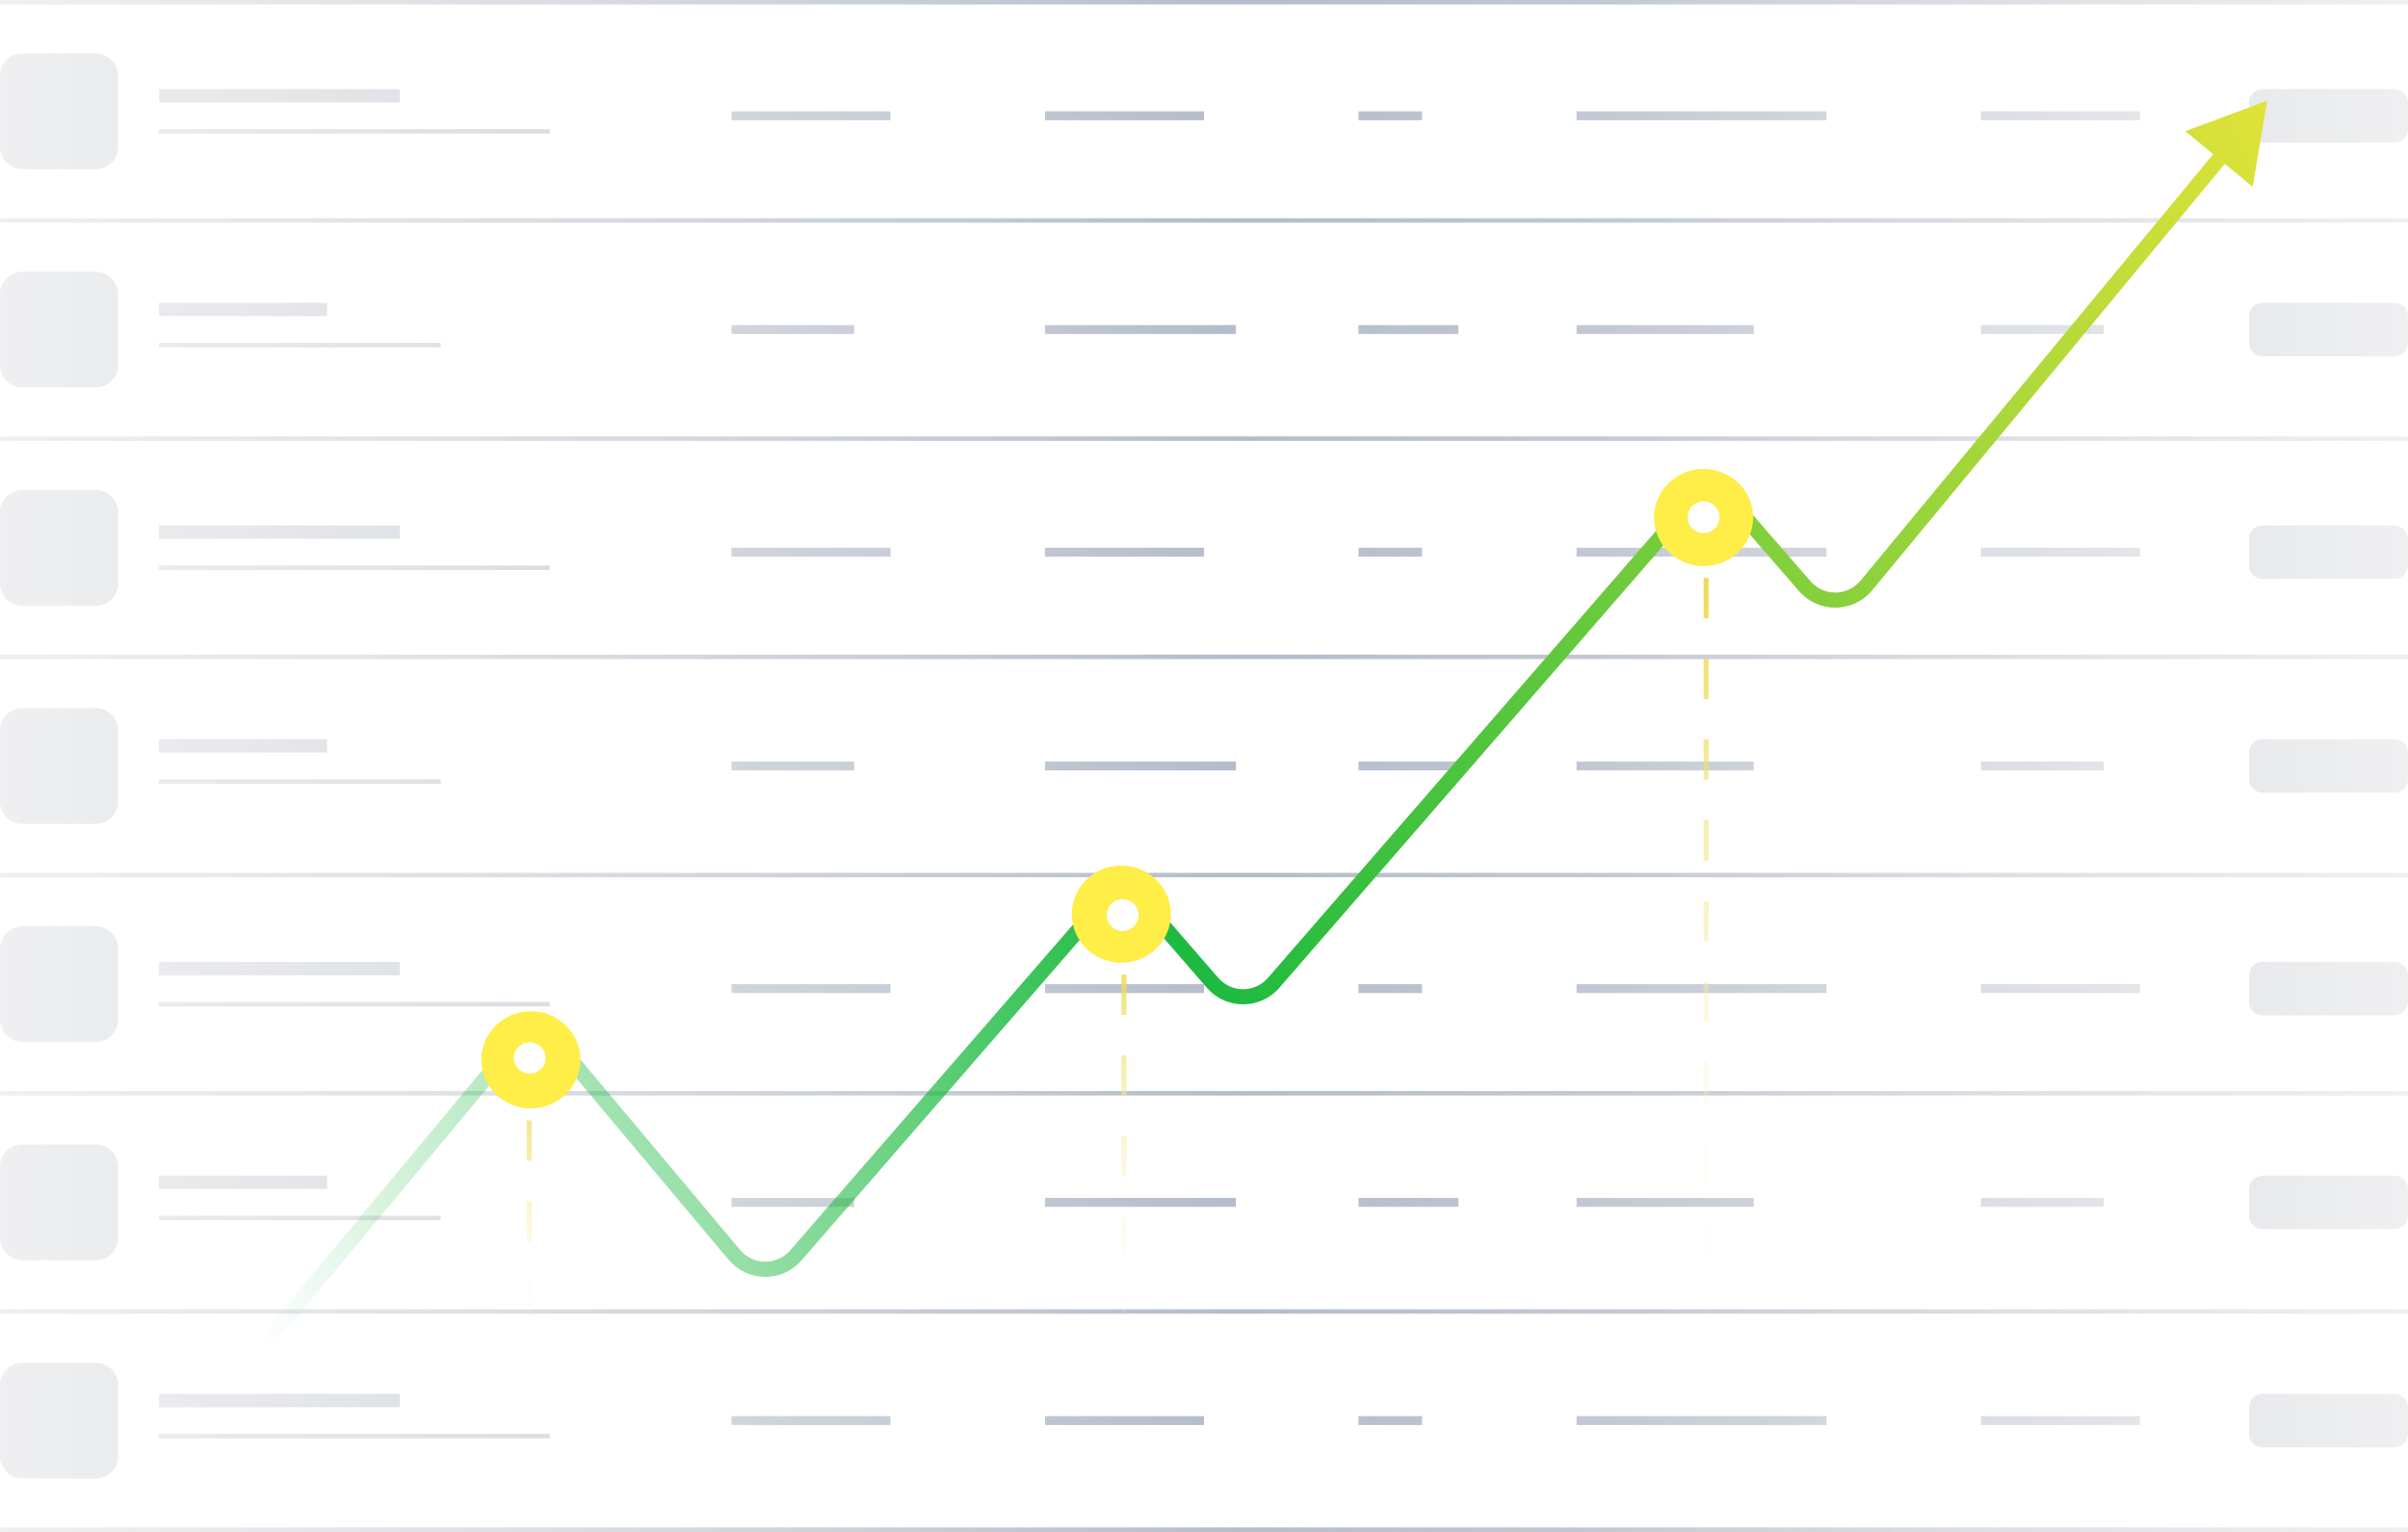 <svg width="550" height="350" viewBox="0 0 550 350" fill="none" xmlns="http://www.w3.org/2000/svg">
<path d="M0 0H550V1.017H0V0Z" fill="url(#paint0_linear_61_1523)"/>
<path d="M0 49.855H550V50.872H0V49.855Z" fill="url(#paint1_linear_61_1523)"/>
<path d="M0 99.709H550V100.727H0V99.709Z" fill="url(#paint2_linear_61_1523)"/>
<path d="M0 149.564H550V150.581H0V149.564Z" fill="url(#paint3_linear_61_1523)"/>
<path d="M0 199.419H550V200.436H0V199.419Z" fill="url(#paint4_linear_61_1523)"/>
<path d="M0 249.273H550V250.291H0V249.273Z" fill="url(#paint5_linear_61_1523)"/>
<path d="M0 299.128H550V300.145H0V299.128Z" fill="url(#paint6_linear_61_1523)"/>
<path d="M0 348.983H550V350H0V348.983Z" fill="url(#paint7_linear_61_1523)"/>
<path d="M0 17.297C0 14.487 2.323 12.209 5.189 12.209H21.793C24.658 12.209 26.981 14.487 26.981 17.297V33.576C26.981 36.385 24.658 38.663 21.793 38.663H5.189C2.323 38.663 0 36.385 0 33.576V17.297Z" fill="url(#paint8_linear_61_1523)"/>
<path d="M0 67.151C0 64.342 2.323 62.064 5.189 62.064H21.793C24.658 62.064 26.981 64.342 26.981 67.151V83.43C26.981 86.24 24.658 88.517 21.793 88.517H5.189C2.323 88.517 0 86.24 0 83.43V67.151Z" fill="url(#paint9_linear_61_1523)"/>
<path d="M0 117.006C0 114.196 2.323 111.919 5.189 111.919H21.793C24.658 111.919 26.981 114.196 26.981 117.006V133.285C26.981 136.094 24.658 138.372 21.793 138.372H5.189C2.323 138.372 0 136.094 0 133.285V117.006Z" fill="url(#paint10_linear_61_1523)"/>
<path d="M0 166.86C0 164.051 2.323 161.773 5.189 161.773H21.793C24.658 161.773 26.981 164.051 26.981 166.86V183.14C26.981 185.949 24.658 188.227 21.793 188.227H5.189C2.323 188.227 0 185.949 0 183.14V166.86Z" fill="url(#paint11_linear_61_1523)"/>
<path d="M0 216.715C0 213.906 2.323 211.628 5.189 211.628H21.793C24.658 211.628 26.981 213.906 26.981 216.715V232.994C26.981 235.804 24.658 238.081 21.793 238.081H5.189C2.323 238.081 0 235.804 0 232.994V216.715Z" fill="url(#paint12_linear_61_1523)"/>
<path d="M0 266.57C0 263.76 2.323 261.483 5.189 261.483H21.793C24.658 261.483 26.981 263.76 26.981 266.57V282.849C26.981 285.658 24.658 287.936 21.793 287.936H5.189C2.323 287.936 0 285.658 0 282.849V266.57Z" fill="url(#paint13_linear_61_1523)"/>
<path d="M0 316.424C0 313.615 2.323 311.337 5.189 311.337H21.793C24.658 311.337 26.981 313.615 26.981 316.424V332.703C26.981 335.513 24.658 337.791 21.793 337.791H5.189C2.323 337.791 0 335.513 0 332.703V316.424Z" fill="url(#paint14_linear_61_1523)"/>
<path d="M36.321 20.349H91.321V23.401H36.321V20.349Z" fill="url(#paint15_linear_61_1523)"/>
<path d="M36.321 29.506H125.566V30.523H36.321V29.506Z" fill="url(#paint16_linear_61_1523)"/>
<path d="M167.075 25.436H203.396V27.471H167.075V25.436Z" fill="url(#paint17_linear_61_1523)"/>
<path d="M238.679 25.436H275V27.471H238.679V25.436Z" fill="url(#paint18_linear_61_1523)"/>
<path d="M452.453 25.436H488.774V27.471H452.453V25.436Z" fill="url(#paint19_linear_61_1523)"/>
<path d="M513.679 23.401C513.679 21.715 515.073 20.349 516.792 20.349H546.887C548.606 20.349 550 21.715 550 23.401V29.506C550 31.192 548.606 32.558 546.887 32.558H516.792C515.073 32.558 513.679 31.192 513.679 29.506V23.401Z" fill="url(#paint20_linear_61_1523)"/>
<path d="M310.283 25.436H324.811V27.471H310.283V25.436Z" fill="url(#paint21_linear_61_1523)"/>
<path d="M360.094 25.436H417.17V27.471H360.094V25.436Z" fill="url(#paint22_linear_61_1523)"/>
<path d="M36.321 120.058H91.321V123.11H36.321V120.058Z" fill="url(#paint23_linear_61_1523)"/>
<path d="M36.321 129.215H125.566V130.233H36.321V129.215Z" fill="url(#paint24_linear_61_1523)"/>
<path d="M167.075 125.145H203.396V127.18H167.075V125.145Z" fill="url(#paint25_linear_61_1523)"/>
<path d="M238.679 125.145H275V127.18H238.679V125.145Z" fill="url(#paint26_linear_61_1523)"/>
<path d="M452.453 125.145H488.774V127.18H452.453V125.145Z" fill="url(#paint27_linear_61_1523)"/>
<path d="M513.679 123.11C513.679 121.425 515.073 120.058 516.792 120.058H546.887C548.606 120.058 550 121.425 550 123.11V129.215C550 130.901 548.606 132.267 546.887 132.267H516.792C515.073 132.267 513.679 130.901 513.679 129.215V123.11Z" fill="url(#paint28_linear_61_1523)"/>
<path d="M310.283 125.145H324.811V127.18H310.283V125.145Z" fill="url(#paint29_linear_61_1523)"/>
<path d="M360.094 125.145H417.17V127.18H360.094V125.145Z" fill="url(#paint30_linear_61_1523)"/>
<path d="M36.321 219.767H91.321V222.82H36.321V219.767Z" fill="url(#paint31_linear_61_1523)"/>
<path d="M36.321 228.924H125.566V229.942H36.321V228.924Z" fill="url(#paint32_linear_61_1523)"/>
<path d="M167.075 224.855H203.396V226.89H167.075V224.855Z" fill="url(#paint33_linear_61_1523)"/>
<path d="M238.679 224.855H275V226.89H238.679V224.855Z" fill="url(#paint34_linear_61_1523)"/>
<path d="M452.453 224.855H488.774V226.89H452.453V224.855Z" fill="url(#paint35_linear_61_1523)"/>
<path d="M513.679 222.82C513.679 221.134 515.073 219.767 516.792 219.767H546.887C548.606 219.767 550 221.134 550 222.82V228.924C550 230.61 548.606 231.977 546.887 231.977H516.792C515.073 231.977 513.679 230.61 513.679 228.924V222.82Z" fill="url(#paint36_linear_61_1523)"/>
<path d="M310.283 224.855H324.811V226.89H310.283V224.855Z" fill="url(#paint37_linear_61_1523)"/>
<path d="M360.094 224.855H417.17V226.89H360.094V224.855Z" fill="url(#paint38_linear_61_1523)"/>
<path d="M36.321 318.459H91.321V321.512H36.321V318.459Z" fill="url(#paint39_linear_61_1523)"/>
<path d="M36.321 327.616H125.566V328.634H36.321V327.616Z" fill="url(#paint40_linear_61_1523)"/>
<path d="M167.075 323.546H203.396V325.581H167.075V323.546Z" fill="url(#paint41_linear_61_1523)"/>
<path d="M238.679 323.546H275V325.581H238.679V323.546Z" fill="url(#paint42_linear_61_1523)"/>
<path d="M452.453 323.546H488.774V325.581H452.453V323.546Z" fill="url(#paint43_linear_61_1523)"/>
<path d="M513.679 321.512C513.679 319.826 515.073 318.459 516.792 318.459H546.887C548.606 318.459 550 319.826 550 321.512V327.616C550 329.302 548.606 330.669 546.887 330.669H516.792C515.073 330.669 513.679 329.302 513.679 327.616V321.512Z" fill="url(#paint44_linear_61_1523)"/>
<path d="M310.283 323.546H324.811V325.581H310.283V323.546Z" fill="url(#paint45_linear_61_1523)"/>
<path d="M360.094 323.546H417.17V325.581H360.094V323.546Z" fill="url(#paint46_linear_61_1523)"/>
<path d="M36.321 69.186H74.717V72.238H36.321V69.186Z" fill="url(#paint47_linear_61_1523)"/>
<path d="M36.321 78.343H100.66V79.361H36.321V78.343Z" fill="url(#paint48_linear_61_1523)"/>
<path d="M167.075 74.273H195.094V76.308H167.075V74.273Z" fill="url(#paint49_linear_61_1523)"/>
<path d="M238.679 74.273H282.264V76.308H238.679V74.273Z" fill="url(#paint50_linear_61_1523)"/>
<path d="M452.453 74.273H480.472V76.308H452.453V74.273Z" fill="url(#paint51_linear_61_1523)"/>
<path d="M513.679 72.238C513.679 70.553 515.073 69.186 516.792 69.186H546.887C548.606 69.186 550 70.553 550 72.238V78.343C550 80.029 548.606 81.395 546.887 81.395H516.792C515.073 81.395 513.679 80.029 513.679 78.343V72.238Z" fill="url(#paint52_linear_61_1523)"/>
<path d="M310.283 74.273H333.113V76.308H310.283V74.273Z" fill="url(#paint53_linear_61_1523)"/>
<path d="M360.094 74.273H400.566V76.308H360.094V74.273Z" fill="url(#paint54_linear_61_1523)"/>
<path d="M36.321 168.895H74.717V171.948H36.321V168.895Z" fill="url(#paint55_linear_61_1523)"/>
<path d="M36.321 178.052H100.66V179.07H36.321V178.052Z" fill="url(#paint56_linear_61_1523)"/>
<path d="M167.075 173.983H195.094V176.017H167.075V173.983Z" fill="url(#paint57_linear_61_1523)"/>
<path d="M238.679 173.983H282.264V176.017H238.679V173.983Z" fill="url(#paint58_linear_61_1523)"/>
<path d="M452.453 173.983H480.472V176.017H452.453V173.983Z" fill="url(#paint59_linear_61_1523)"/>
<path d="M513.679 171.948C513.679 170.262 515.073 168.895 516.792 168.895H546.887C548.606 168.895 550 170.262 550 171.948V178.052C550 179.738 548.606 181.105 546.887 181.105H516.792C515.073 181.105 513.679 179.738 513.679 178.052V171.948Z" fill="url(#paint60_linear_61_1523)"/>
<path d="M310.283 173.983H333.113V176.017H310.283V173.983Z" fill="url(#paint61_linear_61_1523)"/>
<path d="M360.094 173.983H400.566V176.017H360.094V173.983Z" fill="url(#paint62_linear_61_1523)"/>
<path d="M36.321 268.605H74.717V271.657H36.321V268.605Z" fill="url(#paint63_linear_61_1523)"/>
<path d="M36.321 277.762H100.66V278.779H36.321V277.762Z" fill="url(#paint64_linear_61_1523)"/>
<path d="M167.075 273.692H195.094V275.727H167.075V273.692Z" fill="url(#paint65_linear_61_1523)"/>
<path d="M238.679 273.692H282.264V275.727H238.679V273.692Z" fill="url(#paint66_linear_61_1523)"/>
<path d="M452.453 273.692H480.472V275.727H452.453V273.692Z" fill="url(#paint67_linear_61_1523)"/>
<path d="M513.679 271.657C513.679 269.971 515.073 268.605 516.792 268.605H546.887C548.606 268.605 550 269.971 550 271.657V277.762C550 279.447 548.606 280.814 546.887 280.814H516.792C515.073 280.814 513.679 279.447 513.679 277.762V271.657Z" fill="url(#paint68_linear_61_1523)"/>
<path d="M310.283 273.692H333.113V275.727H310.283V273.692Z" fill="url(#paint69_linear_61_1523)"/>
<path d="M360.094 273.692H400.566V275.727H360.094V273.692Z" fill="url(#paint70_linear_61_1523)"/>
<g filter="url(#filter0_d_61_1523)">
<path d="M517.849 23L499.138 29.967L514.527 42.688L517.849 23ZM426.294 133.756L427.626 134.857L426.294 133.756ZM383.932 117.38L382.626 116.247L383.932 117.38ZM397.86 117.38L396.555 118.514L397.86 117.38ZM276.972 224.559L275.666 225.692L276.972 224.559ZM290.901 224.559L289.595 223.425L290.901 224.559ZM249.429 208.874L250.735 210.007L249.429 208.874ZM263.358 208.874L262.052 210.007L263.358 208.874ZM167.736 286.706L166.411 287.817L167.736 286.706ZM129.444 241.042L130.769 239.931L129.444 241.042ZM60.329 309.844L116.618 242.176L113.959 239.965L57.671 307.632L60.329 309.844ZM128.119 242.153L166.411 287.817L169.061 285.594L130.769 239.931L128.119 242.153ZM183.073 287.958L250.735 210.007L248.123 207.74L180.461 285.691L183.073 287.958ZM262.052 210.007L275.666 225.692L278.278 223.425L264.663 207.74L262.052 210.007ZM292.207 225.692L385.238 118.514L382.626 116.247L289.595 223.425L292.207 225.692ZM396.555 118.514L410.916 135.058L413.527 132.792L399.166 116.247L396.555 118.514ZM427.626 134.857L509.267 36.096L506.601 33.893L424.961 132.654L427.626 134.857ZM410.916 135.058C415.352 140.169 423.315 140.073 427.626 134.857L424.961 132.654C422.011 136.223 416.562 136.288 413.527 132.792L410.916 135.058ZM385.238 118.514C388.225 115.072 393.567 115.072 396.555 118.514L399.166 116.247C394.8 111.217 386.992 111.217 382.626 116.247L385.238 118.514ZM275.666 225.692C280.033 230.722 287.841 230.722 292.207 225.692L289.595 223.425C286.608 226.867 281.265 226.867 278.278 223.425L275.666 225.692ZM250.735 210.007C253.722 206.565 259.064 206.565 262.052 210.007L264.663 207.74C260.297 202.71 252.489 202.71 248.123 207.74L250.735 210.007ZM166.411 287.817C170.74 292.978 178.657 293.045 183.073 287.958L180.461 285.691C177.44 289.172 172.023 289.126 169.061 285.594L166.411 287.817ZM116.618 242.176C119.606 238.584 125.117 238.573 128.119 242.153L130.769 239.931C126.381 234.699 118.326 234.715 113.959 239.965L116.618 242.176Z" fill="url(#paint71_linear_61_1523)"/>
</g>
<line x1="120.882" y1="237.535" x2="120.882" y2="308.738" stroke="url(#paint72_linear_61_1523)" stroke-width="1.153" stroke-dasharray="9.22 9.22"/>
<line x1="256.698" y1="204.245" x2="256.698" y2="308.738" stroke="url(#paint73_linear_61_1523)" stroke-width="1.153" stroke-dasharray="9.22 9.22"/>
<line x1="389.684" y1="113.622" x2="389.684" y2="308.738" stroke="url(#paint74_linear_61_1523)" stroke-width="1.153" stroke-dasharray="9.22 9.22"/>
<g filter="url(#filter1_d_61_1523)">
<ellipse cx="121.249" cy="237.535" rx="11.318" ry="11.097" fill="#FFED48"/>
</g>
<g filter="url(#filter2_d_61_1523)">
<ellipse cx="120.992" cy="237.105" rx="3.635" ry="3.564" fill="white"/>
</g>
<g filter="url(#filter3_d_61_1523)">
<ellipse cx="256.121" cy="204.245" rx="11.318" ry="11.097" fill="#FFED48"/>
</g>
<g filter="url(#filter4_d_61_1523)">
<circle cx="256.413" cy="204.456" r="3.635" fill="white"/>
</g>
<g filter="url(#filter5_d_61_1523)">
<ellipse cx="389.107" cy="113.623" rx="11.318" ry="11.097" fill="#FFED48"/>
</g>
<g filter="url(#filter6_d_61_1523)">
<circle cx="389.107" cy="113.57" r="3.635" fill="white"/>
</g>
<defs>
<filter id="filter0_d_61_1523" x="39.227" y="4.556" width="497.066" height="323.732" filterUnits="userSpaceOnUse" color-interpolation-filters="sRGB">
<feFlood flood-opacity="0" result="BackgroundImageFix"/>
<feColorMatrix in="SourceAlpha" type="matrix" values="0 0 0 0 0 0 0 0 0 0 0 0 0 0 0 0 0 0 127 0" result="hardAlpha"/>
<feOffset/>
<feGaussianBlur stdDeviation="9.222"/>
<feComposite in2="hardAlpha" operator="out"/>
<feColorMatrix type="matrix" values="0 0 0 0 0.753 0 0 0 0 0.965 0 0 0 0 0.529 0 0 0 0.13 0"/>
<feBlend mode="normal" in2="BackgroundImageFix" result="effect1_dropShadow_61_1523"/>
<feBlend mode="normal" in="SourceGraphic" in2="effect1_dropShadow_61_1523" result="shape"/>
</filter>
<filter id="filter1_d_61_1523" x="105.32" y="226.438" width="31.858" height="31.415" filterUnits="userSpaceOnUse" color-interpolation-filters="sRGB">
<feFlood flood-opacity="0" result="BackgroundImageFix"/>
<feColorMatrix in="SourceAlpha" type="matrix" values="0 0 0 0 0 0 0 0 0 0 0 0 0 0 0 0 0 0 127 0" result="hardAlpha"/>
<feOffset dy="4.611"/>
<feGaussianBlur stdDeviation="2.305"/>
<feComposite in2="hardAlpha" operator="out"/>
<feColorMatrix type="matrix" values="0 0 0 0 0 0 0 0 0 0 0 0 0 0 0 0 0 0 0.15 0"/>
<feBlend mode="normal" in2="BackgroundImageFix" result="effect1_dropShadow_61_1523"/>
<feBlend mode="normal" in="SourceGraphic" in2="effect1_dropShadow_61_1523" result="shape"/>
</filter>
<filter id="filter2_d_61_1523" x="114.63" y="233.54" width="12.724" height="14.466" filterUnits="userSpaceOnUse" color-interpolation-filters="sRGB">
<feFlood flood-opacity="0" result="BackgroundImageFix"/>
<feColorMatrix in="SourceAlpha" type="matrix" values="0 0 0 0 0 0 0 0 0 0 0 0 0 0 0 0 0 0 127 0" result="hardAlpha"/>
<feOffset dy="4.611"/>
<feGaussianBlur stdDeviation="1.363"/>
<feComposite in2="hardAlpha" operator="out"/>
<feColorMatrix type="matrix" values="0 0 0 0 0 0 0 0 0 0 0 0 0 0 0 0 0 0 0.25 0"/>
<feBlend mode="normal" in2="BackgroundImageFix" result="effect1_dropShadow_61_1523"/>
<feBlend mode="normal" in="SourceGraphic" in2="effect1_dropShadow_61_1523" result="shape"/>
</filter>
<filter id="filter3_d_61_1523" x="240.192" y="193.148" width="31.858" height="31.415" filterUnits="userSpaceOnUse" color-interpolation-filters="sRGB">
<feFlood flood-opacity="0" result="BackgroundImageFix"/>
<feColorMatrix in="SourceAlpha" type="matrix" values="0 0 0 0 0 0 0 0 0 0 0 0 0 0 0 0 0 0 127 0" result="hardAlpha"/>
<feOffset dy="4.611"/>
<feGaussianBlur stdDeviation="2.305"/>
<feComposite in2="hardAlpha" operator="out"/>
<feColorMatrix type="matrix" values="0 0 0 0 0 0 0 0 0 0 0 0 0 0 0 0 0 0 0.25 0"/>
<feBlend mode="normal" in2="BackgroundImageFix" result="effect1_dropShadow_61_1523"/>
<feBlend mode="normal" in="SourceGraphic" in2="effect1_dropShadow_61_1523" result="shape"/>
</filter>
<filter id="filter4_d_61_1523" x="250.051" y="200.821" width="12.724" height="14.608" filterUnits="userSpaceOnUse" color-interpolation-filters="sRGB">
<feFlood flood-opacity="0" result="BackgroundImageFix"/>
<feColorMatrix in="SourceAlpha" type="matrix" values="0 0 0 0 0 0 0 0 0 0 0 0 0 0 0 0 0 0 127 0" result="hardAlpha"/>
<feOffset dy="4.611"/>
<feGaussianBlur stdDeviation="1.363"/>
<feComposite in2="hardAlpha" operator="out"/>
<feColorMatrix type="matrix" values="0 0 0 0 0 0 0 0 0 0 0 0 0 0 0 0 0 0 0.25 0"/>
<feBlend mode="normal" in2="BackgroundImageFix" result="effect1_dropShadow_61_1523"/>
<feBlend mode="normal" in="SourceGraphic" in2="effect1_dropShadow_61_1523" result="shape"/>
</filter>
<filter id="filter5_d_61_1523" x="373.179" y="102.526" width="31.858" height="31.415" filterUnits="userSpaceOnUse" color-interpolation-filters="sRGB">
<feFlood flood-opacity="0" result="BackgroundImageFix"/>
<feColorMatrix in="SourceAlpha" type="matrix" values="0 0 0 0 0 0 0 0 0 0 0 0 0 0 0 0 0 0 127 0" result="hardAlpha"/>
<feOffset dy="4.611"/>
<feGaussianBlur stdDeviation="2.305"/>
<feComposite in2="hardAlpha" operator="out"/>
<feColorMatrix type="matrix" values="0 0 0 0 0 0 0 0 0 0 0 0 0 0 0 0 0 0 0.25 0"/>
<feBlend mode="normal" in2="BackgroundImageFix" result="effect1_dropShadow_61_1523"/>
<feBlend mode="normal" in="SourceGraphic" in2="effect1_dropShadow_61_1523" result="shape"/>
</filter>
<filter id="filter6_d_61_1523" x="382.745" y="109.934" width="12.724" height="14.608" filterUnits="userSpaceOnUse" color-interpolation-filters="sRGB">
<feFlood flood-opacity="0" result="BackgroundImageFix"/>
<feColorMatrix in="SourceAlpha" type="matrix" values="0 0 0 0 0 0 0 0 0 0 0 0 0 0 0 0 0 0 127 0" result="hardAlpha"/>
<feOffset dy="4.611"/>
<feGaussianBlur stdDeviation="1.363"/>
<feComposite in2="hardAlpha" operator="out"/>
<feColorMatrix type="matrix" values="0 0 0 0 0 0 0 0 0 0 0 0 0 0 0 0 0 0 0.25 0"/>
<feBlend mode="normal" in2="BackgroundImageFix" result="effect1_dropShadow_61_1523"/>
<feBlend mode="normal" in="SourceGraphic" in2="effect1_dropShadow_61_1523" result="shape"/>
</filter>
<linearGradient id="paint0_linear_61_1523" x1="-58.113" y1="176.017" x2="595.66" y2="176.017" gradientUnits="userSpaceOnUse">
<stop stop-color="#E7E7E7" stop-opacity="0.4"/>
<stop offset="0.521" stop-color="#B3BCCA"/>
<stop offset="0.643" stop-color="#BBC2CE" stop-opacity="0.906"/>
<stop offset="1" stop-color="#E7E7E7" stop-opacity="0.4"/>
</linearGradient>
<linearGradient id="paint1_linear_61_1523" x1="-58.113" y1="176.017" x2="595.66" y2="176.017" gradientUnits="userSpaceOnUse">
<stop stop-color="#E7E7E7" stop-opacity="0.4"/>
<stop offset="0.521" stop-color="#B3BCCA"/>
<stop offset="0.643" stop-color="#BBC2CE" stop-opacity="0.906"/>
<stop offset="1" stop-color="#E7E7E7" stop-opacity="0.4"/>
</linearGradient>
<linearGradient id="paint2_linear_61_1523" x1="-58.113" y1="176.017" x2="595.66" y2="176.017" gradientUnits="userSpaceOnUse">
<stop stop-color="#E7E7E7" stop-opacity="0.4"/>
<stop offset="0.521" stop-color="#B3BCCA"/>
<stop offset="0.643" stop-color="#BBC2CE" stop-opacity="0.906"/>
<stop offset="1" stop-color="#E7E7E7" stop-opacity="0.4"/>
</linearGradient>
<linearGradient id="paint3_linear_61_1523" x1="-58.113" y1="176.017" x2="595.66" y2="176.017" gradientUnits="userSpaceOnUse">
<stop stop-color="#E7E7E7" stop-opacity="0.4"/>
<stop offset="0.521" stop-color="#B3BCCA"/>
<stop offset="0.643" stop-color="#BBC2CE" stop-opacity="0.906"/>
<stop offset="1" stop-color="#E7E7E7" stop-opacity="0.4"/>
</linearGradient>
<linearGradient id="paint4_linear_61_1523" x1="-58.113" y1="176.017" x2="595.66" y2="176.017" gradientUnits="userSpaceOnUse">
<stop stop-color="#E7E7E7" stop-opacity="0.4"/>
<stop offset="0.521" stop-color="#B3BCCA"/>
<stop offset="0.643" stop-color="#BBC2CE" stop-opacity="0.906"/>
<stop offset="1" stop-color="#E7E7E7" stop-opacity="0.4"/>
</linearGradient>
<linearGradient id="paint5_linear_61_1523" x1="-58.113" y1="176.017" x2="595.66" y2="176.017" gradientUnits="userSpaceOnUse">
<stop stop-color="#E7E7E7" stop-opacity="0.4"/>
<stop offset="0.521" stop-color="#B3BCCA"/>
<stop offset="0.643" stop-color="#BBC2CE" stop-opacity="0.906"/>
<stop offset="1" stop-color="#E7E7E7" stop-opacity="0.4"/>
</linearGradient>
<linearGradient id="paint6_linear_61_1523" x1="-58.113" y1="176.017" x2="595.66" y2="176.017" gradientUnits="userSpaceOnUse">
<stop stop-color="#E7E7E7" stop-opacity="0.4"/>
<stop offset="0.521" stop-color="#B3BCCA"/>
<stop offset="0.643" stop-color="#BBC2CE" stop-opacity="0.906"/>
<stop offset="1" stop-color="#E7E7E7" stop-opacity="0.4"/>
</linearGradient>
<linearGradient id="paint7_linear_61_1523" x1="-58.113" y1="176.017" x2="595.66" y2="176.017" gradientUnits="userSpaceOnUse">
<stop stop-color="#E7E7E7" stop-opacity="0.4"/>
<stop offset="0.521" stop-color="#B3BCCA"/>
<stop offset="0.643" stop-color="#BBC2CE" stop-opacity="0.906"/>
<stop offset="1" stop-color="#E7E7E7" stop-opacity="0.4"/>
</linearGradient>
<linearGradient id="paint8_linear_61_1523" x1="-58.113" y1="176.017" x2="595.66" y2="176.017" gradientUnits="userSpaceOnUse">
<stop stop-color="#E7E7E7" stop-opacity="0.4"/>
<stop offset="0.521" stop-color="#B3BCCA"/>
<stop offset="0.643" stop-color="#BBC2CE" stop-opacity="0.906"/>
<stop offset="1" stop-color="#E7E7E7" stop-opacity="0.4"/>
</linearGradient>
<linearGradient id="paint9_linear_61_1523" x1="-58.113" y1="176.017" x2="595.66" y2="176.017" gradientUnits="userSpaceOnUse">
<stop stop-color="#E7E7E7" stop-opacity="0.4"/>
<stop offset="0.521" stop-color="#B3BCCA"/>
<stop offset="0.643" stop-color="#BBC2CE" stop-opacity="0.906"/>
<stop offset="1" stop-color="#E7E7E7" stop-opacity="0.4"/>
</linearGradient>
<linearGradient id="paint10_linear_61_1523" x1="-58.113" y1="176.017" x2="595.66" y2="176.017" gradientUnits="userSpaceOnUse">
<stop stop-color="#E7E7E7" stop-opacity="0.4"/>
<stop offset="0.521" stop-color="#B3BCCA"/>
<stop offset="0.643" stop-color="#BBC2CE" stop-opacity="0.906"/>
<stop offset="1" stop-color="#E7E7E7" stop-opacity="0.4"/>
</linearGradient>
<linearGradient id="paint11_linear_61_1523" x1="-58.113" y1="176.017" x2="595.66" y2="176.017" gradientUnits="userSpaceOnUse">
<stop stop-color="#E7E7E7" stop-opacity="0.4"/>
<stop offset="0.521" stop-color="#B3BCCA"/>
<stop offset="0.643" stop-color="#BBC2CE" stop-opacity="0.906"/>
<stop offset="1" stop-color="#E7E7E7" stop-opacity="0.4"/>
</linearGradient>
<linearGradient id="paint12_linear_61_1523" x1="-58.113" y1="176.017" x2="595.66" y2="176.017" gradientUnits="userSpaceOnUse">
<stop stop-color="#E7E7E7" stop-opacity="0.4"/>
<stop offset="0.521" stop-color="#B3BCCA"/>
<stop offset="0.643" stop-color="#BBC2CE" stop-opacity="0.906"/>
<stop offset="1" stop-color="#E7E7E7" stop-opacity="0.4"/>
</linearGradient>
<linearGradient id="paint13_linear_61_1523" x1="-58.113" y1="176.017" x2="595.66" y2="176.017" gradientUnits="userSpaceOnUse">
<stop stop-color="#E7E7E7" stop-opacity="0.4"/>
<stop offset="0.521" stop-color="#B3BCCA"/>
<stop offset="0.643" stop-color="#BBC2CE" stop-opacity="0.906"/>
<stop offset="1" stop-color="#E7E7E7" stop-opacity="0.4"/>
</linearGradient>
<linearGradient id="paint14_linear_61_1523" x1="-58.113" y1="176.017" x2="595.66" y2="176.017" gradientUnits="userSpaceOnUse">
<stop stop-color="#E7E7E7" stop-opacity="0.4"/>
<stop offset="0.521" stop-color="#B3BCCA"/>
<stop offset="0.643" stop-color="#BBC2CE" stop-opacity="0.906"/>
<stop offset="1" stop-color="#E7E7E7" stop-opacity="0.4"/>
</linearGradient>
<linearGradient id="paint15_linear_61_1523" x1="-58.113" y1="176.017" x2="595.66" y2="176.017" gradientUnits="userSpaceOnUse">
<stop stop-color="#E7E7E7" stop-opacity="0.4"/>
<stop offset="0.521" stop-color="#B3BCCA"/>
<stop offset="0.643" stop-color="#BBC2CE" stop-opacity="0.906"/>
<stop offset="1" stop-color="#E7E7E7" stop-opacity="0.4"/>
</linearGradient>
<linearGradient id="paint16_linear_61_1523" x1="-58.113" y1="176.017" x2="595.66" y2="176.017" gradientUnits="userSpaceOnUse">
<stop stop-color="#E7E7E7" stop-opacity="0.4"/>
<stop offset="0.521" stop-color="#B3BCCA"/>
<stop offset="0.643" stop-color="#BBC2CE" stop-opacity="0.906"/>
<stop offset="1" stop-color="#E7E7E7" stop-opacity="0.4"/>
</linearGradient>
<linearGradient id="paint17_linear_61_1523" x1="-58.113" y1="176.017" x2="595.66" y2="176.017" gradientUnits="userSpaceOnUse">
<stop stop-color="#E7E7E7" stop-opacity="0.4"/>
<stop offset="0.521" stop-color="#B3BCCA"/>
<stop offset="0.643" stop-color="#BBC2CE" stop-opacity="0.906"/>
<stop offset="1" stop-color="#E7E7E7" stop-opacity="0.4"/>
</linearGradient>
<linearGradient id="paint18_linear_61_1523" x1="-58.113" y1="176.017" x2="595.66" y2="176.017" gradientUnits="userSpaceOnUse">
<stop stop-color="#E7E7E7" stop-opacity="0.4"/>
<stop offset="0.521" stop-color="#B3BCCA"/>
<stop offset="0.643" stop-color="#BBC2CE" stop-opacity="0.906"/>
<stop offset="1" stop-color="#E7E7E7" stop-opacity="0.4"/>
</linearGradient>
<linearGradient id="paint19_linear_61_1523" x1="-58.113" y1="176.017" x2="595.66" y2="176.017" gradientUnits="userSpaceOnUse">
<stop stop-color="#E7E7E7" stop-opacity="0.4"/>
<stop offset="0.521" stop-color="#B3BCCA"/>
<stop offset="0.643" stop-color="#BBC2CE" stop-opacity="0.906"/>
<stop offset="1" stop-color="#E7E7E7" stop-opacity="0.4"/>
</linearGradient>
<linearGradient id="paint20_linear_61_1523" x1="-58.113" y1="176.017" x2="595.66" y2="176.017" gradientUnits="userSpaceOnUse">
<stop stop-color="#E7E7E7" stop-opacity="0.4"/>
<stop offset="0.521" stop-color="#B3BCCA"/>
<stop offset="0.643" stop-color="#BBC2CE" stop-opacity="0.906"/>
<stop offset="1" stop-color="#E7E7E7" stop-opacity="0.4"/>
</linearGradient>
<linearGradient id="paint21_linear_61_1523" x1="-58.113" y1="176.017" x2="595.66" y2="176.017" gradientUnits="userSpaceOnUse">
<stop stop-color="#E7E7E7" stop-opacity="0.4"/>
<stop offset="0.521" stop-color="#B3BCCA"/>
<stop offset="0.643" stop-color="#BBC2CE" stop-opacity="0.906"/>
<stop offset="1" stop-color="#E7E7E7" stop-opacity="0.4"/>
</linearGradient>
<linearGradient id="paint22_linear_61_1523" x1="-58.113" y1="176.017" x2="595.66" y2="176.017" gradientUnits="userSpaceOnUse">
<stop stop-color="#E7E7E7" stop-opacity="0.4"/>
<stop offset="0.521" stop-color="#B3BCCA"/>
<stop offset="0.643" stop-color="#BBC2CE" stop-opacity="0.906"/>
<stop offset="1" stop-color="#E7E7E7" stop-opacity="0.4"/>
</linearGradient>
<linearGradient id="paint23_linear_61_1523" x1="-58.113" y1="176.017" x2="595.66" y2="176.017" gradientUnits="userSpaceOnUse">
<stop stop-color="#E7E7E7" stop-opacity="0.4"/>
<stop offset="0.521" stop-color="#B3BCCA"/>
<stop offset="0.643" stop-color="#BBC2CE" stop-opacity="0.906"/>
<stop offset="1" stop-color="#E7E7E7" stop-opacity="0.4"/>
</linearGradient>
<linearGradient id="paint24_linear_61_1523" x1="-58.113" y1="176.017" x2="595.66" y2="176.017" gradientUnits="userSpaceOnUse">
<stop stop-color="#E7E7E7" stop-opacity="0.4"/>
<stop offset="0.521" stop-color="#B3BCCA"/>
<stop offset="0.643" stop-color="#BBC2CE" stop-opacity="0.906"/>
<stop offset="1" stop-color="#E7E7E7" stop-opacity="0.4"/>
</linearGradient>
<linearGradient id="paint25_linear_61_1523" x1="-58.113" y1="176.017" x2="595.66" y2="176.017" gradientUnits="userSpaceOnUse">
<stop stop-color="#E7E7E7" stop-opacity="0.4"/>
<stop offset="0.521" stop-color="#B3BCCA"/>
<stop offset="0.643" stop-color="#BBC2CE" stop-opacity="0.906"/>
<stop offset="1" stop-color="#E7E7E7" stop-opacity="0.4"/>
</linearGradient>
<linearGradient id="paint26_linear_61_1523" x1="-58.113" y1="176.017" x2="595.66" y2="176.017" gradientUnits="userSpaceOnUse">
<stop stop-color="#E7E7E7" stop-opacity="0.4"/>
<stop offset="0.521" stop-color="#B3BCCA"/>
<stop offset="0.643" stop-color="#BBC2CE" stop-opacity="0.906"/>
<stop offset="1" stop-color="#E7E7E7" stop-opacity="0.4"/>
</linearGradient>
<linearGradient id="paint27_linear_61_1523" x1="-58.113" y1="176.017" x2="595.66" y2="176.017" gradientUnits="userSpaceOnUse">
<stop stop-color="#E7E7E7" stop-opacity="0.4"/>
<stop offset="0.521" stop-color="#B3BCCA"/>
<stop offset="0.643" stop-color="#BBC2CE" stop-opacity="0.906"/>
<stop offset="1" stop-color="#E7E7E7" stop-opacity="0.4"/>
</linearGradient>
<linearGradient id="paint28_linear_61_1523" x1="-58.113" y1="176.017" x2="595.66" y2="176.017" gradientUnits="userSpaceOnUse">
<stop stop-color="#E7E7E7" stop-opacity="0.4"/>
<stop offset="0.521" stop-color="#B3BCCA"/>
<stop offset="0.643" stop-color="#BBC2CE" stop-opacity="0.906"/>
<stop offset="1" stop-color="#E7E7E7" stop-opacity="0.4"/>
</linearGradient>
<linearGradient id="paint29_linear_61_1523" x1="-58.113" y1="176.017" x2="595.66" y2="176.017" gradientUnits="userSpaceOnUse">
<stop stop-color="#E7E7E7" stop-opacity="0.4"/>
<stop offset="0.521" stop-color="#B3BCCA"/>
<stop offset="0.643" stop-color="#BBC2CE" stop-opacity="0.906"/>
<stop offset="1" stop-color="#E7E7E7" stop-opacity="0.4"/>
</linearGradient>
<linearGradient id="paint30_linear_61_1523" x1="-58.113" y1="176.017" x2="595.66" y2="176.017" gradientUnits="userSpaceOnUse">
<stop stop-color="#E7E7E7" stop-opacity="0.4"/>
<stop offset="0.521" stop-color="#B3BCCA"/>
<stop offset="0.643" stop-color="#BBC2CE" stop-opacity="0.906"/>
<stop offset="1" stop-color="#E7E7E7" stop-opacity="0.4"/>
</linearGradient>
<linearGradient id="paint31_linear_61_1523" x1="-58.113" y1="176.017" x2="595.66" y2="176.017" gradientUnits="userSpaceOnUse">
<stop stop-color="#E7E7E7" stop-opacity="0.4"/>
<stop offset="0.521" stop-color="#B3BCCA"/>
<stop offset="0.643" stop-color="#BBC2CE" stop-opacity="0.906"/>
<stop offset="1" stop-color="#E7E7E7" stop-opacity="0.4"/>
</linearGradient>
<linearGradient id="paint32_linear_61_1523" x1="-58.113" y1="176.017" x2="595.66" y2="176.017" gradientUnits="userSpaceOnUse">
<stop stop-color="#E7E7E7" stop-opacity="0.4"/>
<stop offset="0.521" stop-color="#B3BCCA"/>
<stop offset="0.643" stop-color="#BBC2CE" stop-opacity="0.906"/>
<stop offset="1" stop-color="#E7E7E7" stop-opacity="0.4"/>
</linearGradient>
<linearGradient id="paint33_linear_61_1523" x1="-58.113" y1="176.017" x2="595.66" y2="176.017" gradientUnits="userSpaceOnUse">
<stop stop-color="#E7E7E7" stop-opacity="0.4"/>
<stop offset="0.521" stop-color="#B3BCCA"/>
<stop offset="0.643" stop-color="#BBC2CE" stop-opacity="0.906"/>
<stop offset="1" stop-color="#E7E7E7" stop-opacity="0.4"/>
</linearGradient>
<linearGradient id="paint34_linear_61_1523" x1="-58.113" y1="176.017" x2="595.66" y2="176.017" gradientUnits="userSpaceOnUse">
<stop stop-color="#E7E7E7" stop-opacity="0.4"/>
<stop offset="0.521" stop-color="#B3BCCA"/>
<stop offset="0.643" stop-color="#BBC2CE" stop-opacity="0.906"/>
<stop offset="1" stop-color="#E7E7E7" stop-opacity="0.4"/>
</linearGradient>
<linearGradient id="paint35_linear_61_1523" x1="-58.113" y1="176.017" x2="595.66" y2="176.017" gradientUnits="userSpaceOnUse">
<stop stop-color="#E7E7E7" stop-opacity="0.4"/>
<stop offset="0.521" stop-color="#B3BCCA"/>
<stop offset="0.643" stop-color="#BBC2CE" stop-opacity="0.906"/>
<stop offset="1" stop-color="#E7E7E7" stop-opacity="0.4"/>
</linearGradient>
<linearGradient id="paint36_linear_61_1523" x1="-58.113" y1="176.017" x2="595.66" y2="176.017" gradientUnits="userSpaceOnUse">
<stop stop-color="#E7E7E7" stop-opacity="0.4"/>
<stop offset="0.521" stop-color="#B3BCCA"/>
<stop offset="0.643" stop-color="#BBC2CE" stop-opacity="0.906"/>
<stop offset="1" stop-color="#E7E7E7" stop-opacity="0.4"/>
</linearGradient>
<linearGradient id="paint37_linear_61_1523" x1="-58.113" y1="176.017" x2="595.66" y2="176.017" gradientUnits="userSpaceOnUse">
<stop stop-color="#E7E7E7" stop-opacity="0.4"/>
<stop offset="0.521" stop-color="#B3BCCA"/>
<stop offset="0.643" stop-color="#BBC2CE" stop-opacity="0.906"/>
<stop offset="1" stop-color="#E7E7E7" stop-opacity="0.4"/>
</linearGradient>
<linearGradient id="paint38_linear_61_1523" x1="-58.113" y1="176.017" x2="595.66" y2="176.017" gradientUnits="userSpaceOnUse">
<stop stop-color="#E7E7E7" stop-opacity="0.4"/>
<stop offset="0.521" stop-color="#B3BCCA"/>
<stop offset="0.643" stop-color="#BBC2CE" stop-opacity="0.906"/>
<stop offset="1" stop-color="#E7E7E7" stop-opacity="0.4"/>
</linearGradient>
<linearGradient id="paint39_linear_61_1523" x1="-58.113" y1="176.017" x2="595.66" y2="176.017" gradientUnits="userSpaceOnUse">
<stop stop-color="#E7E7E7" stop-opacity="0.4"/>
<stop offset="0.521" stop-color="#B3BCCA"/>
<stop offset="0.643" stop-color="#BBC2CE" stop-opacity="0.906"/>
<stop offset="1" stop-color="#E7E7E7" stop-opacity="0.4"/>
</linearGradient>
<linearGradient id="paint40_linear_61_1523" x1="-58.113" y1="176.017" x2="595.66" y2="176.017" gradientUnits="userSpaceOnUse">
<stop stop-color="#E7E7E7" stop-opacity="0.4"/>
<stop offset="0.521" stop-color="#B3BCCA"/>
<stop offset="0.643" stop-color="#BBC2CE" stop-opacity="0.906"/>
<stop offset="1" stop-color="#E7E7E7" stop-opacity="0.4"/>
</linearGradient>
<linearGradient id="paint41_linear_61_1523" x1="-58.113" y1="176.017" x2="595.66" y2="176.017" gradientUnits="userSpaceOnUse">
<stop stop-color="#E7E7E7" stop-opacity="0.4"/>
<stop offset="0.521" stop-color="#B3BCCA"/>
<stop offset="0.643" stop-color="#BBC2CE" stop-opacity="0.906"/>
<stop offset="1" stop-color="#E7E7E7" stop-opacity="0.4"/>
</linearGradient>
<linearGradient id="paint42_linear_61_1523" x1="-58.113" y1="176.017" x2="595.66" y2="176.017" gradientUnits="userSpaceOnUse">
<stop stop-color="#E7E7E7" stop-opacity="0.4"/>
<stop offset="0.521" stop-color="#B3BCCA"/>
<stop offset="0.643" stop-color="#BBC2CE" stop-opacity="0.906"/>
<stop offset="1" stop-color="#E7E7E7" stop-opacity="0.4"/>
</linearGradient>
<linearGradient id="paint43_linear_61_1523" x1="-58.113" y1="176.017" x2="595.66" y2="176.017" gradientUnits="userSpaceOnUse">
<stop stop-color="#E7E7E7" stop-opacity="0.4"/>
<stop offset="0.521" stop-color="#B3BCCA"/>
<stop offset="0.643" stop-color="#BBC2CE" stop-opacity="0.906"/>
<stop offset="1" stop-color="#E7E7E7" stop-opacity="0.4"/>
</linearGradient>
<linearGradient id="paint44_linear_61_1523" x1="-58.113" y1="176.017" x2="595.66" y2="176.017" gradientUnits="userSpaceOnUse">
<stop stop-color="#E7E7E7" stop-opacity="0.4"/>
<stop offset="0.521" stop-color="#B3BCCA"/>
<stop offset="0.643" stop-color="#BBC2CE" stop-opacity="0.906"/>
<stop offset="1" stop-color="#E7E7E7" stop-opacity="0.4"/>
</linearGradient>
<linearGradient id="paint45_linear_61_1523" x1="-58.113" y1="176.017" x2="595.66" y2="176.017" gradientUnits="userSpaceOnUse">
<stop stop-color="#E7E7E7" stop-opacity="0.4"/>
<stop offset="0.521" stop-color="#B3BCCA"/>
<stop offset="0.643" stop-color="#BBC2CE" stop-opacity="0.906"/>
<stop offset="1" stop-color="#E7E7E7" stop-opacity="0.4"/>
</linearGradient>
<linearGradient id="paint46_linear_61_1523" x1="-58.113" y1="176.017" x2="595.66" y2="176.017" gradientUnits="userSpaceOnUse">
<stop stop-color="#E7E7E7" stop-opacity="0.4"/>
<stop offset="0.521" stop-color="#B3BCCA"/>
<stop offset="0.643" stop-color="#BBC2CE" stop-opacity="0.906"/>
<stop offset="1" stop-color="#E7E7E7" stop-opacity="0.4"/>
</linearGradient>
<linearGradient id="paint47_linear_61_1523" x1="-58.113" y1="176.017" x2="595.66" y2="176.017" gradientUnits="userSpaceOnUse">
<stop stop-color="#E7E7E7" stop-opacity="0.4"/>
<stop offset="0.521" stop-color="#B3BCCA"/>
<stop offset="0.643" stop-color="#BBC2CE" stop-opacity="0.906"/>
<stop offset="1" stop-color="#E7E7E7" stop-opacity="0.4"/>
</linearGradient>
<linearGradient id="paint48_linear_61_1523" x1="-58.113" y1="176.017" x2="595.66" y2="176.017" gradientUnits="userSpaceOnUse">
<stop stop-color="#E7E7E7" stop-opacity="0.4"/>
<stop offset="0.521" stop-color="#B3BCCA"/>
<stop offset="0.643" stop-color="#BBC2CE" stop-opacity="0.906"/>
<stop offset="1" stop-color="#E7E7E7" stop-opacity="0.4"/>
</linearGradient>
<linearGradient id="paint49_linear_61_1523" x1="-58.113" y1="176.017" x2="595.66" y2="176.017" gradientUnits="userSpaceOnUse">
<stop stop-color="#E7E7E7" stop-opacity="0.4"/>
<stop offset="0.521" stop-color="#B3BCCA"/>
<stop offset="0.643" stop-color="#BBC2CE" stop-opacity="0.906"/>
<stop offset="1" stop-color="#E7E7E7" stop-opacity="0.4"/>
</linearGradient>
<linearGradient id="paint50_linear_61_1523" x1="-58.113" y1="176.017" x2="595.66" y2="176.017" gradientUnits="userSpaceOnUse">
<stop stop-color="#E7E7E7" stop-opacity="0.4"/>
<stop offset="0.521" stop-color="#B3BCCA"/>
<stop offset="0.643" stop-color="#BBC2CE" stop-opacity="0.906"/>
<stop offset="1" stop-color="#E7E7E7" stop-opacity="0.4"/>
</linearGradient>
<linearGradient id="paint51_linear_61_1523" x1="-58.113" y1="176.017" x2="595.66" y2="176.017" gradientUnits="userSpaceOnUse">
<stop stop-color="#E7E7E7" stop-opacity="0.4"/>
<stop offset="0.521" stop-color="#B3BCCA"/>
<stop offset="0.643" stop-color="#BBC2CE" stop-opacity="0.906"/>
<stop offset="1" stop-color="#E7E7E7" stop-opacity="0.4"/>
</linearGradient>
<linearGradient id="paint52_linear_61_1523" x1="-58.113" y1="176.017" x2="595.66" y2="176.017" gradientUnits="userSpaceOnUse">
<stop stop-color="#E7E7E7" stop-opacity="0.4"/>
<stop offset="0.521" stop-color="#B3BCCA"/>
<stop offset="0.643" stop-color="#BBC2CE" stop-opacity="0.906"/>
<stop offset="1" stop-color="#E7E7E7" stop-opacity="0.4"/>
</linearGradient>
<linearGradient id="paint53_linear_61_1523" x1="-58.113" y1="176.017" x2="595.66" y2="176.017" gradientUnits="userSpaceOnUse">
<stop stop-color="#E7E7E7" stop-opacity="0.4"/>
<stop offset="0.521" stop-color="#B3BCCA"/>
<stop offset="0.643" stop-color="#BBC2CE" stop-opacity="0.906"/>
<stop offset="1" stop-color="#E7E7E7" stop-opacity="0.4"/>
</linearGradient>
<linearGradient id="paint54_linear_61_1523" x1="-58.113" y1="176.017" x2="595.66" y2="176.017" gradientUnits="userSpaceOnUse">
<stop stop-color="#E7E7E7" stop-opacity="0.4"/>
<stop offset="0.521" stop-color="#B3BCCA"/>
<stop offset="0.643" stop-color="#BBC2CE" stop-opacity="0.906"/>
<stop offset="1" stop-color="#E7E7E7" stop-opacity="0.4"/>
</linearGradient>
<linearGradient id="paint55_linear_61_1523" x1="-58.113" y1="176.017" x2="595.66" y2="176.017" gradientUnits="userSpaceOnUse">
<stop stop-color="#E7E7E7" stop-opacity="0.4"/>
<stop offset="0.521" stop-color="#B3BCCA"/>
<stop offset="0.643" stop-color="#BBC2CE" stop-opacity="0.906"/>
<stop offset="1" stop-color="#E7E7E7" stop-opacity="0.4"/>
</linearGradient>
<linearGradient id="paint56_linear_61_1523" x1="-58.113" y1="176.017" x2="595.66" y2="176.017" gradientUnits="userSpaceOnUse">
<stop stop-color="#E7E7E7" stop-opacity="0.4"/>
<stop offset="0.521" stop-color="#B3BCCA"/>
<stop offset="0.643" stop-color="#BBC2CE" stop-opacity="0.906"/>
<stop offset="1" stop-color="#E7E7E7" stop-opacity="0.4"/>
</linearGradient>
<linearGradient id="paint57_linear_61_1523" x1="-58.113" y1="176.017" x2="595.66" y2="176.017" gradientUnits="userSpaceOnUse">
<stop stop-color="#E7E7E7" stop-opacity="0.4"/>
<stop offset="0.521" stop-color="#B3BCCA"/>
<stop offset="0.643" stop-color="#BBC2CE" stop-opacity="0.906"/>
<stop offset="1" stop-color="#E7E7E7" stop-opacity="0.4"/>
</linearGradient>
<linearGradient id="paint58_linear_61_1523" x1="-58.113" y1="176.017" x2="595.66" y2="176.017" gradientUnits="userSpaceOnUse">
<stop stop-color="#E7E7E7" stop-opacity="0.4"/>
<stop offset="0.521" stop-color="#B3BCCA"/>
<stop offset="0.643" stop-color="#BBC2CE" stop-opacity="0.906"/>
<stop offset="1" stop-color="#E7E7E7" stop-opacity="0.4"/>
</linearGradient>
<linearGradient id="paint59_linear_61_1523" x1="-58.113" y1="176.017" x2="595.66" y2="176.017" gradientUnits="userSpaceOnUse">
<stop stop-color="#E7E7E7" stop-opacity="0.4"/>
<stop offset="0.521" stop-color="#B3BCCA"/>
<stop offset="0.643" stop-color="#BBC2CE" stop-opacity="0.906"/>
<stop offset="1" stop-color="#E7E7E7" stop-opacity="0.4"/>
</linearGradient>
<linearGradient id="paint60_linear_61_1523" x1="-58.113" y1="176.017" x2="595.66" y2="176.017" gradientUnits="userSpaceOnUse">
<stop stop-color="#E7E7E7" stop-opacity="0.4"/>
<stop offset="0.521" stop-color="#B3BCCA"/>
<stop offset="0.643" stop-color="#BBC2CE" stop-opacity="0.906"/>
<stop offset="1" stop-color="#E7E7E7" stop-opacity="0.4"/>
</linearGradient>
<linearGradient id="paint61_linear_61_1523" x1="-58.113" y1="176.017" x2="595.66" y2="176.017" gradientUnits="userSpaceOnUse">
<stop stop-color="#E7E7E7" stop-opacity="0.4"/>
<stop offset="0.521" stop-color="#B3BCCA"/>
<stop offset="0.643" stop-color="#BBC2CE" stop-opacity="0.906"/>
<stop offset="1" stop-color="#E7E7E7" stop-opacity="0.4"/>
</linearGradient>
<linearGradient id="paint62_linear_61_1523" x1="-58.113" y1="176.017" x2="595.66" y2="176.017" gradientUnits="userSpaceOnUse">
<stop stop-color="#E7E7E7" stop-opacity="0.4"/>
<stop offset="0.521" stop-color="#B3BCCA"/>
<stop offset="0.643" stop-color="#BBC2CE" stop-opacity="0.906"/>
<stop offset="1" stop-color="#E7E7E7" stop-opacity="0.4"/>
</linearGradient>
<linearGradient id="paint63_linear_61_1523" x1="-58.113" y1="176.017" x2="595.66" y2="176.017" gradientUnits="userSpaceOnUse">
<stop stop-color="#E7E7E7" stop-opacity="0.4"/>
<stop offset="0.521" stop-color="#B3BCCA"/>
<stop offset="0.643" stop-color="#BBC2CE" stop-opacity="0.906"/>
<stop offset="1" stop-color="#E7E7E7" stop-opacity="0.4"/>
</linearGradient>
<linearGradient id="paint64_linear_61_1523" x1="-58.113" y1="176.017" x2="595.66" y2="176.017" gradientUnits="userSpaceOnUse">
<stop stop-color="#E7E7E7" stop-opacity="0.4"/>
<stop offset="0.521" stop-color="#B3BCCA"/>
<stop offset="0.643" stop-color="#BBC2CE" stop-opacity="0.906"/>
<stop offset="1" stop-color="#E7E7E7" stop-opacity="0.4"/>
</linearGradient>
<linearGradient id="paint65_linear_61_1523" x1="-58.113" y1="176.017" x2="595.66" y2="176.017" gradientUnits="userSpaceOnUse">
<stop stop-color="#E7E7E7" stop-opacity="0.4"/>
<stop offset="0.521" stop-color="#B3BCCA"/>
<stop offset="0.643" stop-color="#BBC2CE" stop-opacity="0.906"/>
<stop offset="1" stop-color="#E7E7E7" stop-opacity="0.4"/>
</linearGradient>
<linearGradient id="paint66_linear_61_1523" x1="-58.113" y1="176.017" x2="595.66" y2="176.017" gradientUnits="userSpaceOnUse">
<stop stop-color="#E7E7E7" stop-opacity="0.4"/>
<stop offset="0.521" stop-color="#B3BCCA"/>
<stop offset="0.643" stop-color="#BBC2CE" stop-opacity="0.906"/>
<stop offset="1" stop-color="#E7E7E7" stop-opacity="0.4"/>
</linearGradient>
<linearGradient id="paint67_linear_61_1523" x1="-58.113" y1="176.017" x2="595.66" y2="176.017" gradientUnits="userSpaceOnUse">
<stop stop-color="#E7E7E7" stop-opacity="0.4"/>
<stop offset="0.521" stop-color="#B3BCCA"/>
<stop offset="0.643" stop-color="#BBC2CE" stop-opacity="0.906"/>
<stop offset="1" stop-color="#E7E7E7" stop-opacity="0.4"/>
</linearGradient>
<linearGradient id="paint68_linear_61_1523" x1="-58.113" y1="176.017" x2="595.66" y2="176.017" gradientUnits="userSpaceOnUse">
<stop stop-color="#E7E7E7" stop-opacity="0.4"/>
<stop offset="0.521" stop-color="#B3BCCA"/>
<stop offset="0.643" stop-color="#BBC2CE" stop-opacity="0.906"/>
<stop offset="1" stop-color="#E7E7E7" stop-opacity="0.4"/>
</linearGradient>
<linearGradient id="paint69_linear_61_1523" x1="-58.113" y1="176.017" x2="595.66" y2="176.017" gradientUnits="userSpaceOnUse">
<stop stop-color="#E7E7E7" stop-opacity="0.4"/>
<stop offset="0.521" stop-color="#B3BCCA"/>
<stop offset="0.643" stop-color="#BBC2CE" stop-opacity="0.906"/>
<stop offset="1" stop-color="#E7E7E7" stop-opacity="0.4"/>
</linearGradient>
<linearGradient id="paint70_linear_61_1523" x1="-58.113" y1="176.017" x2="595.66" y2="176.017" gradientUnits="userSpaceOnUse">
<stop stop-color="#E7E7E7" stop-opacity="0.4"/>
<stop offset="0.521" stop-color="#B3BCCA"/>
<stop offset="0.643" stop-color="#BBC2CE" stop-opacity="0.906"/>
<stop offset="1" stop-color="#E7E7E7" stop-opacity="0.4"/>
</linearGradient>
<linearGradient id="paint71_linear_61_1523" x1="557.533" y1="-0.118" x2="12.816" y2="271.517" gradientUnits="userSpaceOnUse">
<stop stop-color="#FDE937"/>
<stop offset="0.582" stop-color="#1DBA40"/>
<stop offset="0.956" stop-color="#1DBA40" stop-opacity="0"/>
</linearGradient>
<linearGradient id="paint72_linear_61_1523" x1="120.306" y1="237.535" x2="120.306" y2="308.738" gradientUnits="userSpaceOnUse">
<stop stop-color="#E7D335"/>
<stop offset="1" stop-color="white" stop-opacity="0"/>
</linearGradient>
<linearGradient id="paint73_linear_61_1523" x1="256.121" y1="204.245" x2="256.121" y2="308.738" gradientUnits="userSpaceOnUse">
<stop stop-color="#E7D335"/>
<stop offset="1" stop-color="white" stop-opacity="0"/>
</linearGradient>
<linearGradient id="paint74_linear_61_1523" x1="389.108" y1="113.622" x2="389.108" y2="308.738" gradientUnits="userSpaceOnUse">
<stop stop-color="#E7D335"/>
<stop offset="1" stop-color="white" stop-opacity="0"/>
</linearGradient>
</defs>
</svg>

